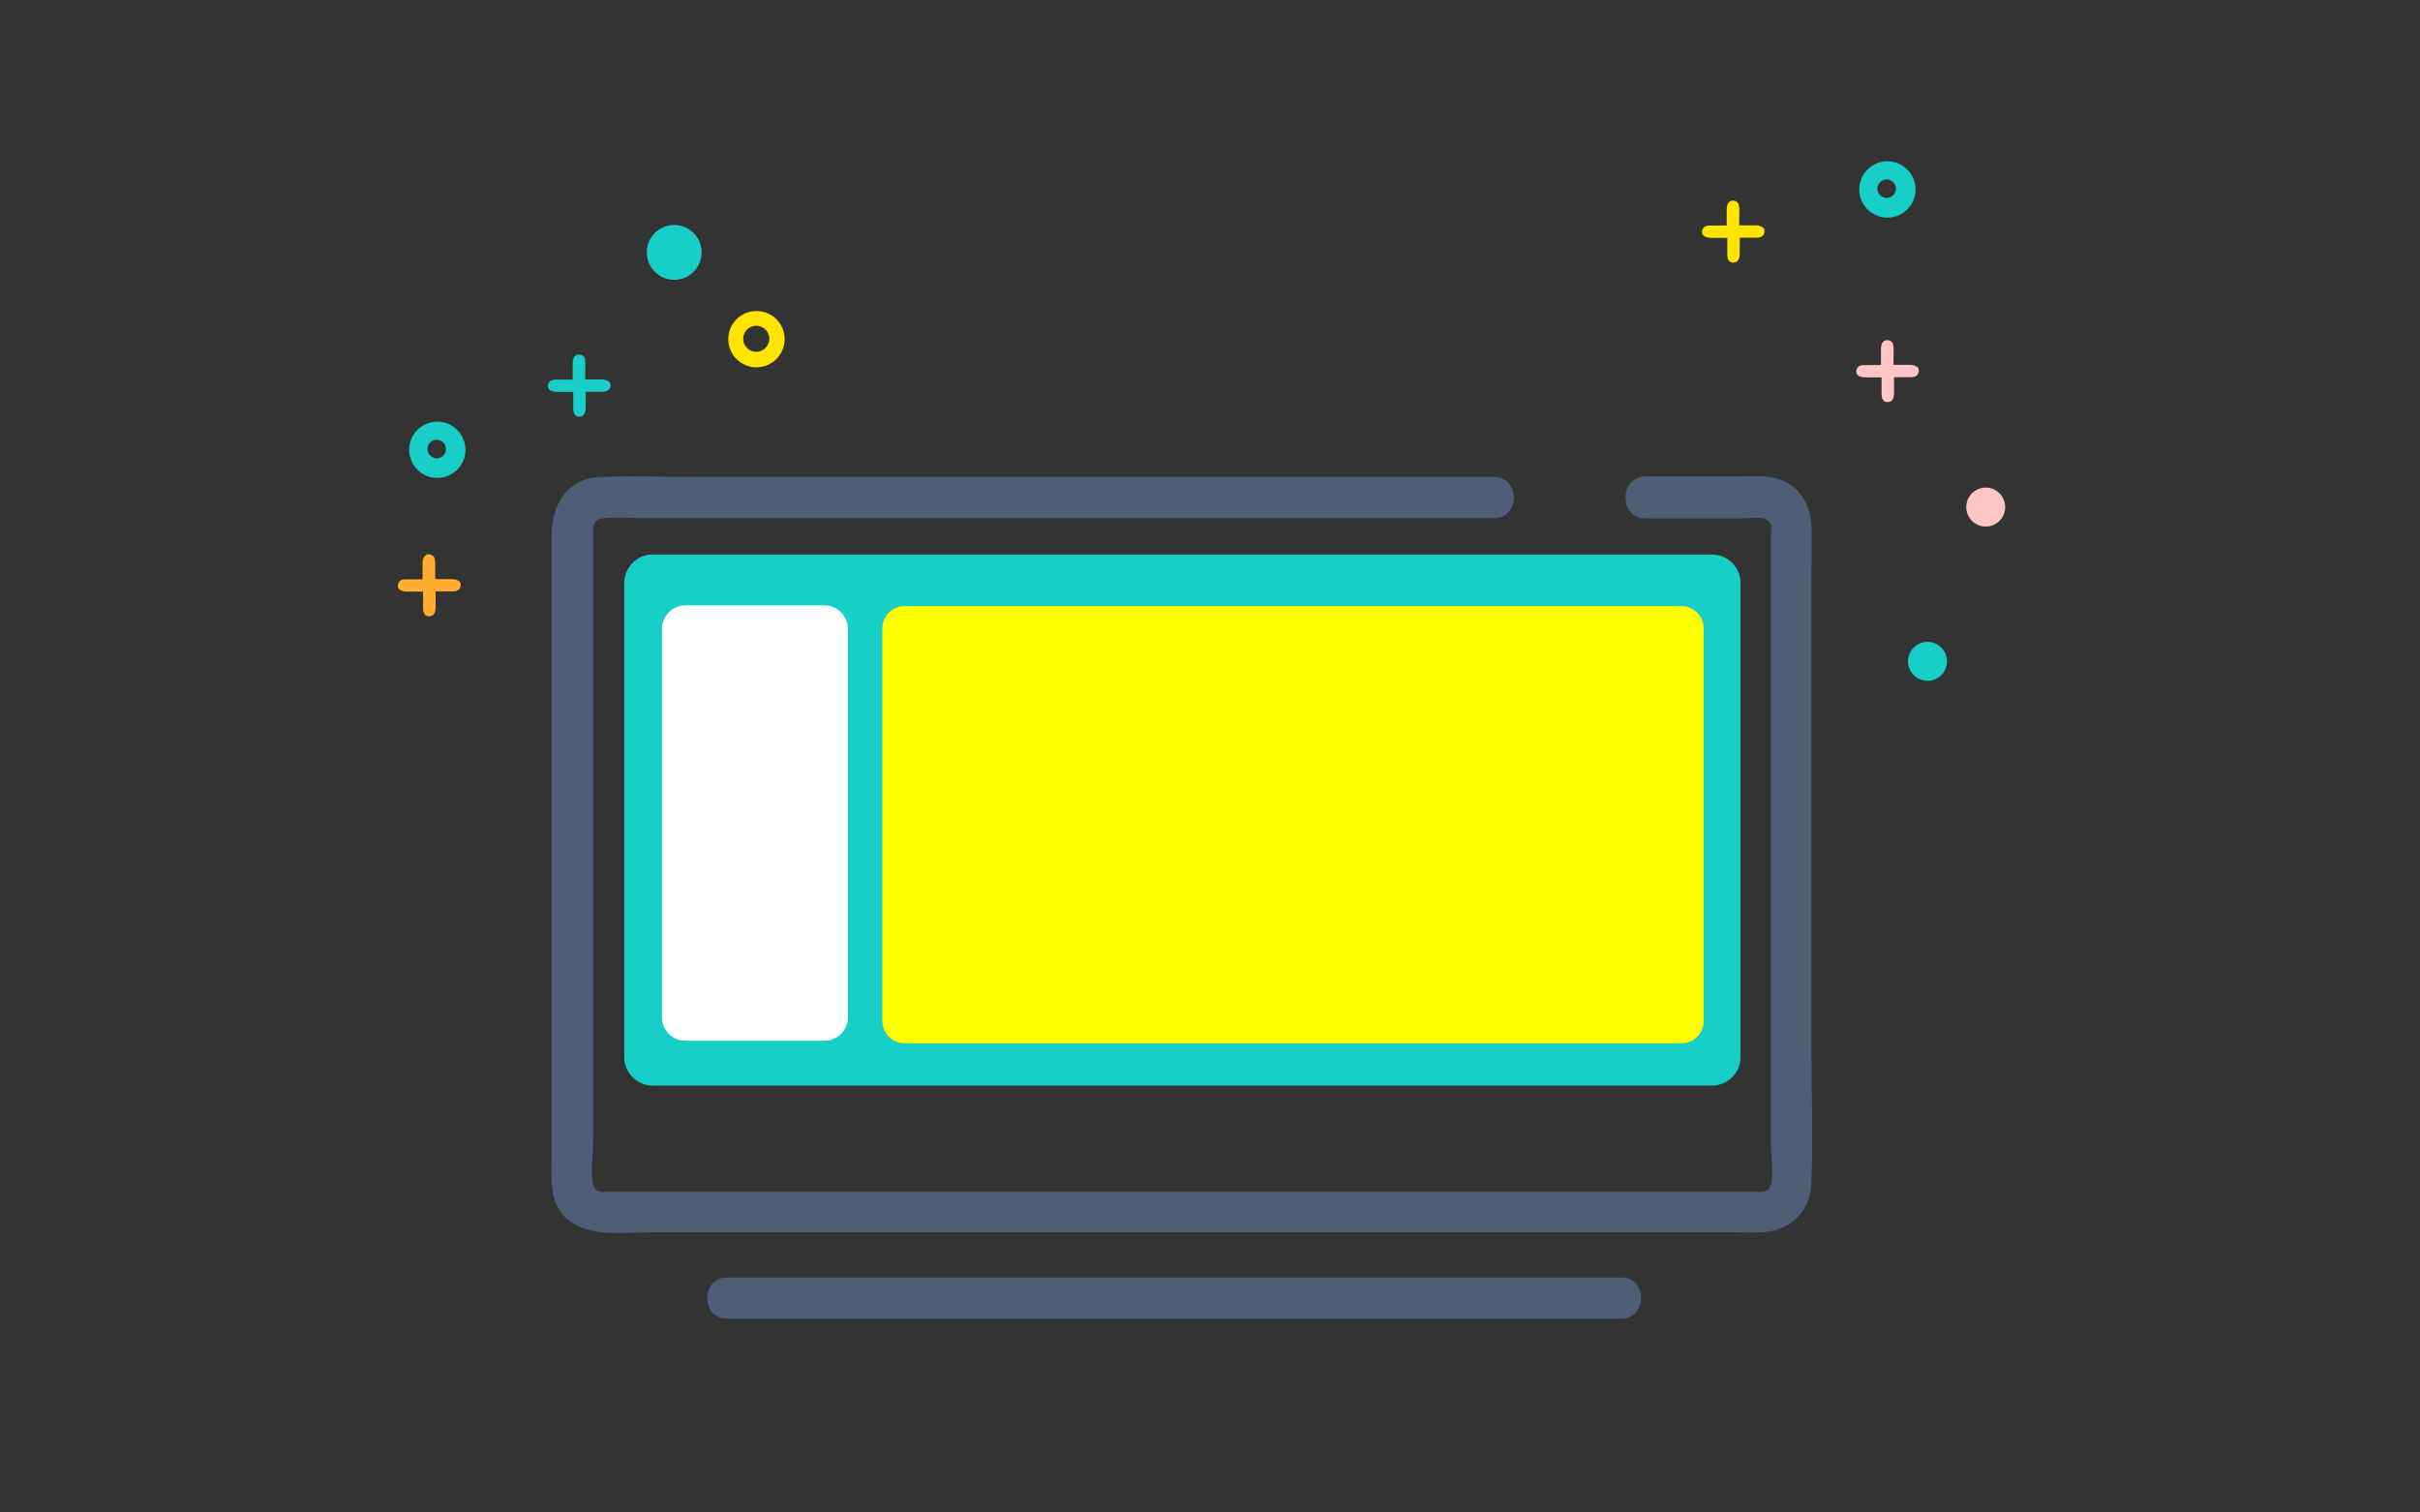 <?xml version="1.0" encoding="utf-8"?>
<!-- Generator: Adobe Illustrator 18.1.1, SVG Export Plug-In . SVG Version: 6.00 Build 0)  -->
<svg version="1.1" id="Capa_1" xmlns="http://www.w3.org/2000/svg" xmlns:xlink="http://www.w3.org/1999/xlink" x="0px" y="0px"
	 viewBox="0 0 1280 800" enable-background="new 0 0 1280 800" xml:space="preserve">
<rect x="0" y="0" width="1280" height="800" fill="#333333" stroke="none"/>
<g>
	<circle fill="#18CFC8" cx="356.6" cy="133.5" r="14.5"/>
	<circle fill="#FFC6C5" cx="1050.3" cy="268.2" r="10.3"/>
	<circle fill="#18CFC8" cx="1019.5" cy="349.8" r="10.3"/>
	<path fill="#FFE400" d="M400.1,164.5c-8.2,0-14.9,6.7-14.9,14.9c0,8.2,6.7,14.9,14.9,14.9c8.2,0,14.9-6.7,14.9-14.9
		C415,171.2,408.5,164.5,400.1,164.5z M400,186.1c-3.8,0-6.9-3.1-6.9-6.9c0-3.8,3.1-6.9,6.9-6.9s6.9,3.1,6.9,6.9
		C406.8,183,403.8,186.1,400,186.1z"/>
	<path fill="#18CFC8" d="M231.3,223c-8.2,0-14.9,6.7-14.9,14.9c0,8.2,6.7,14.9,14.9,14.9c8.2,0,14.9-6.7,14.9-14.9
		C246.2,229.8,239.5,223,231.3,223z M231,242.4c-2.7,0-4.9-2.2-4.9-4.9s2.2-4.9,4.9-4.9c2.7,0,4.9,2.2,4.9,4.9
		S233.7,242.4,231,242.4z"/>
	<g>
		<path fill="#18CFC8" d="M309.5,200.7h8.9c0.4,0,0.9,0,1.5,0.2c0.5,0.2,0.9,0.2,1.5,0.5c0.5,0.4,0.7,0.5,1.1,0.9
			c0.4,0.4,0.4,0.9,0.4,1.6c0,0.5-0.2,1.1-0.4,1.5c-0.2,0.4-0.5,0.7-0.9,1.1c-0.4,0.2-0.9,0.5-1.3,0.5c-0.5,0.2-1.1,0.2-1.6,0.2
			h-8.9v8.7c0,0.4,0,0.9-0.2,1.5c-0.2,0.5-0.2,0.9-0.5,1.5c-0.2,0.4-0.5,0.7-1.1,1.1c-0.4,0.2-0.9,0.4-1.6,0.4c-1.1,0-2-0.4-2.5-1.3
			c-0.5-0.7-0.7-1.8-0.7-3.1v-8.7h-8.9c-0.5,0-0.9,0-1.5-0.2c-0.5-0.2-0.9-0.2-1.5-0.5c-0.4-0.2-0.7-0.5-1.1-0.9
			c-0.2-0.4-0.4-0.9-0.4-1.6c0-0.5,0.2-1.1,0.4-1.5c0.2-0.4,0.5-0.7,0.9-1.1c0.4-0.2,0.9-0.5,1.3-0.5c0.5-0.2,1.1-0.2,1.6-0.2h8.9
			V192c0-0.4,0-0.9,0.2-1.5c0-0.5,0.2-0.9,0.5-1.5c0.2-0.4,0.5-0.7,1.1-1.1s0.9-0.4,1.6-0.4c0.5,0,1.1,0.2,1.5,0.4s0.7,0.5,1.1,0.9
			c0.2,0.4,0.5,0.9,0.5,1.5s0.2,1.1,0.2,1.6L309.5,200.7L309.5,200.7z"/>
	</g>
	<g>
		<path fill="#FFAE31" d="M230.3,306.3h8.9c0.4,0,0.9,0,1.5,0.2s0.9,0.2,1.5,0.5s0.7,0.5,1.1,0.9c0.4,0.4,0.4,0.9,0.4,1.6
			c0,0.5-0.2,1.1-0.4,1.5c-0.2,0.4-0.5,0.7-0.9,1.1c-0.4,0.2-0.9,0.5-1.3,0.5c-0.5,0.2-1.1,0.2-1.6,0.2h-9.1v8.7
			c0,0.4,0,0.9-0.2,1.5c-0.2,0.5-0.2,0.9-0.5,1.5c-0.2,0.4-0.5,0.7-1.1,1.1c-0.4,0.2-0.9,0.4-1.6,0.4c-1.1,0-2-0.4-2.5-1.3
			c-0.5-0.7-0.7-1.8-0.7-3.1v-8.7h-8.9c-0.5,0-0.9,0-1.5-0.2c-0.5-0.2-0.9-0.2-1.5-0.5c-0.4-0.2-0.7-0.5-1.1-0.9
			c-0.2-0.4-0.4-0.9-0.4-1.6c0-0.5,0.2-1.1,0.4-1.5c0.2-0.4,0.5-0.7,0.9-1.1c0.4-0.2,0.9-0.5,1.3-0.5c0.5-0.2,1.1-0.2,1.6-0.2h8.9
			v-8.7c0-0.4,0-0.9,0.2-1.5c0-0.5,0.2-0.9,0.5-1.5c0.2-0.4,0.5-0.7,1.1-1.1c0.5-0.4,0.9-0.4,1.6-0.4c0.5,0,1.1,0.2,1.5,0.4
			c0.4,0.2,0.7,0.5,1.1,0.9c0.2,0.4,0.5,0.9,0.5,1.5s0.2,1.1,0.2,1.6v8.7H230.3z"/>
	</g>
	<g>
		<path fill="#FFE400" d="M919.9,119.2h8.9c0.4,0,0.9,0,1.5,0.2c0.5,0.2,0.9,0.2,1.5,0.5s0.7,0.5,1.1,0.9c0.4,0.4,0.4,0.9,0.4,1.6
			c0,0.5-0.2,1.1-0.4,1.5s-0.5,0.7-0.9,1.1c-0.4,0.2-0.9,0.5-1.3,0.5c-0.5,0.2-1.1,0.2-1.6,0.2h-8.9v8.7c0,0.4,0,0.9-0.2,1.5
			c-0.2,0.5-0.2,0.9-0.5,1.5c-0.2,0.4-0.5,0.7-1.1,1.1c-0.4,0.2-0.9,0.4-1.6,0.4c-1.1,0-2-0.4-2.5-1.3c-0.5-0.7-0.7-1.8-0.7-3.1
			v-8.7h-8.9c-0.5,0-0.9,0-1.5-0.2s-0.9-0.2-1.5-0.5c-0.4-0.2-0.7-0.5-1.1-0.9c-0.2-0.4-0.4-0.9-0.4-1.6c0-0.5,0.2-1.1,0.4-1.5
			c0.2-0.4,0.5-0.7,0.9-1.1c0.4-0.2,0.9-0.5,1.3-0.5c0.5-0.2,1.1-0.2,1.6-0.2h8.9v-8.7c0-0.4,0-0.9,0.2-1.5c0-0.5,0.2-0.9,0.5-1.5
			c0.2-0.4,0.5-0.7,1.1-1.1s0.9-0.4,1.6-0.4c0.5,0,1.1,0.2,1.5,0.4c0.4,0.2,0.7,0.5,1.1,0.9c0.2,0.4,0.5,0.9,0.5,1.5
			c0,0.5,0.2,1.1,0.2,1.6L919.9,119.2L919.9,119.2z"/>
	</g>
	<g>
		<path fill="#FFC6C5" d="M1001.5,193h8.9c0.4,0,0.9,0,1.5,0.2s0.9,0.2,1.5,0.5s0.7,0.5,1.1,0.9c0.4,0.4,0.4,0.9,0.4,1.6
			c0,0.5-0.2,1.1-0.4,1.5c-0.2,0.4-0.5,0.7-0.9,1.1c-0.4,0.2-0.9,0.5-1.3,0.5c-0.5,0.2-1.1,0.2-1.6,0.2h-8.9v8.7
			c0,0.4,0,0.9-0.2,1.5s-0.2,0.9-0.5,1.5c-0.2,0.4-0.5,0.7-1.1,1.1c-0.4,0.2-0.9,0.4-1.6,0.4c-1.1,0-2-0.4-2.5-1.3
			c-0.5-0.7-0.7-1.8-0.7-3.1v-8.7h-8.9c-0.5,0-0.9,0-1.5-0.2s-0.9-0.2-1.5-0.5c-0.4-0.2-0.7-0.5-1.1-0.9c-0.2-0.4-0.4-0.9-0.4-1.6
			c0-0.5,0.2-1.1,0.4-1.5c0.2-0.4,0.5-0.7,0.9-1.1c0.4-0.2,0.9-0.5,1.3-0.5c0.5-0.2,1.1-0.2,1.6-0.2h8.9v-8.7c0-0.4,0-0.9,0.2-1.5
			c0-0.5,0.2-0.9,0.5-1.5c0.2-0.4,0.5-0.7,1.1-1.1c0.5-0.4,0.9-0.4,1.6-0.4c0.5,0,1.1,0.2,1.5,0.4c0.4,0.2,0.7,0.5,1.1,0.9
			c0.2,0.4,0.5,0.9,0.5,1.5s0.2,1.1,0.2,1.6L1001.5,193L1001.5,193z"/>
	</g>
	<path fill="#18CFC8" d="M998.3,85.3c-8.2,0-14.9,6.7-14.9,14.9s6.7,14.9,14.9,14.9s14.9-6.7,14.9-14.9S1006.4,85.3,998.3,85.3z
		 M997.9,104.7c-2.7,0-4.9-2.2-4.9-4.9c0-2.7,2.2-4.9,4.9-4.9s4.9,2.2,4.9,4.9C1002.8,102.5,1000.6,104.7,997.9,104.7z"/>
	<g>
		<path fill="#4F5D77" d="M870.3,274.2c17.2,0,34.3,0,51.5,0c4.7,0,13.2-2,14.9,3.6c0.4,1.5,0,3.4,0,4.7c0,27.9,0,55.7,0,83.6
			c0,80.1,0,160.1,0,240.2c0,6,1.5,14.3,0,20.1c-1.3,4.9-5.3,4-9.4,4c-20.5,0-40.8,0-61.3,0c-80.9,0-161.7,0-242.6,0
			c-80.3,0-160.5,0-240.8,0c-19.9,0-39.9,0-59.8,0c-4.2,0-7.8,0.9-9.1-4c-1.5-6.3,0-14.9,0-21.4c0-80.1,0-160.3,0-240.4
			c0-27.6,0-55.1,0-82.7c0-4.7,0.5-7.3,5.6-7.8c7.1-0.7,14.5,0,21.6,0c75.8,0,151.6,0,227.4,0c70,0,140.1,0,210.1,0c4,0,8,0,11.8,0
			c14,0,14-21.8,0-21.8c-55.1,0-110.1,0-165.2,0c-85.6,0-171.2,0-256.9,0c-16.9,0-34.1-0.7-50.9,0c-17.6,0.9-25.4,14.9-25.4,30.6
			c0,11.2,0,22.5,0,33.5c0,84.7,0,169.2,0,253.8c0,14,0,28.1,0,42.1c0,8-0.9,16.9,2.2,24.1c8.5,19.8,33.9,15.4,51.5,15.4
			c73.4,0,146.7,0,220.1,0c88.3,0,176.6,0,264.9,0c27.7,0,55.5,0,83,0c5.8,0,11.8,0.2,17.6,0c15.2-0.4,26.5-10.5,27-26.1
			c0.9-24.3,0-48.6,0-72.9c0-44.8,0-89.6,0-134.3c0-38.4,0-77.1,0-115.5c0-8.2,0.4-16.5,0-24.7c-0.4-9.6-4.5-18.5-13.2-23.2
			c-7.1-4-15.6-3.1-23.4-3.1c-17.2,0-34.3,0-51.5,0C856.3,252.4,856.3,274.2,870.3,274.2L870.3,274.2z"/>
	</g>
	<g>
		<path fill="#4F5D77" d="M384.5,697.5c53.3,0,106.6,0,159.9,0c84.8,0,169.9,0,254.7,0c19.4,0,38.8,0,58.4,0c14,0,14-21.8,0-21.8
			c-53.3,0-106.6,0-159.9,0c-84.8,0-169.9,0-254.7,0c-19.4,0-38.8,0-58.4,0C370.6,675.8,370.6,697.5,384.5,697.5L384.5,697.5z"/>
	</g>
	<path fill="#18CFC8" d="M905.4,574.2H345.2c-8.2,0-15-6.7-15-15V308.3c0-8.2,6.7-15,15-15h560.4c8.2,0,15,6.7,15,15v251.1
		C920.5,567.5,913.8,574.2,905.4,574.2z"/>
	<path fill="#FFFFFF" d="M436,550.5h-73.4c-6.9,0-12.5-5.6-12.5-12.5V332.7c0-6.9,5.6-12.5,12.5-12.5H436c6.9,0,12.5,5.6,12.5,12.5
		V538C448.5,544.9,442.9,550.5,436,550.5z"/>
	<path fill="#FFFF00" d="M889.5,551.8H478.3c-6.3,0-11.6-5.3-11.6-11.6v-208c0-6.3,5.3-11.6,11.6-11.6h411.2
		c6.3,0,11.6,5.3,11.6,11.6v208C901.1,546.5,896,551.8,889.5,551.8z"/>
</g>
</svg>

